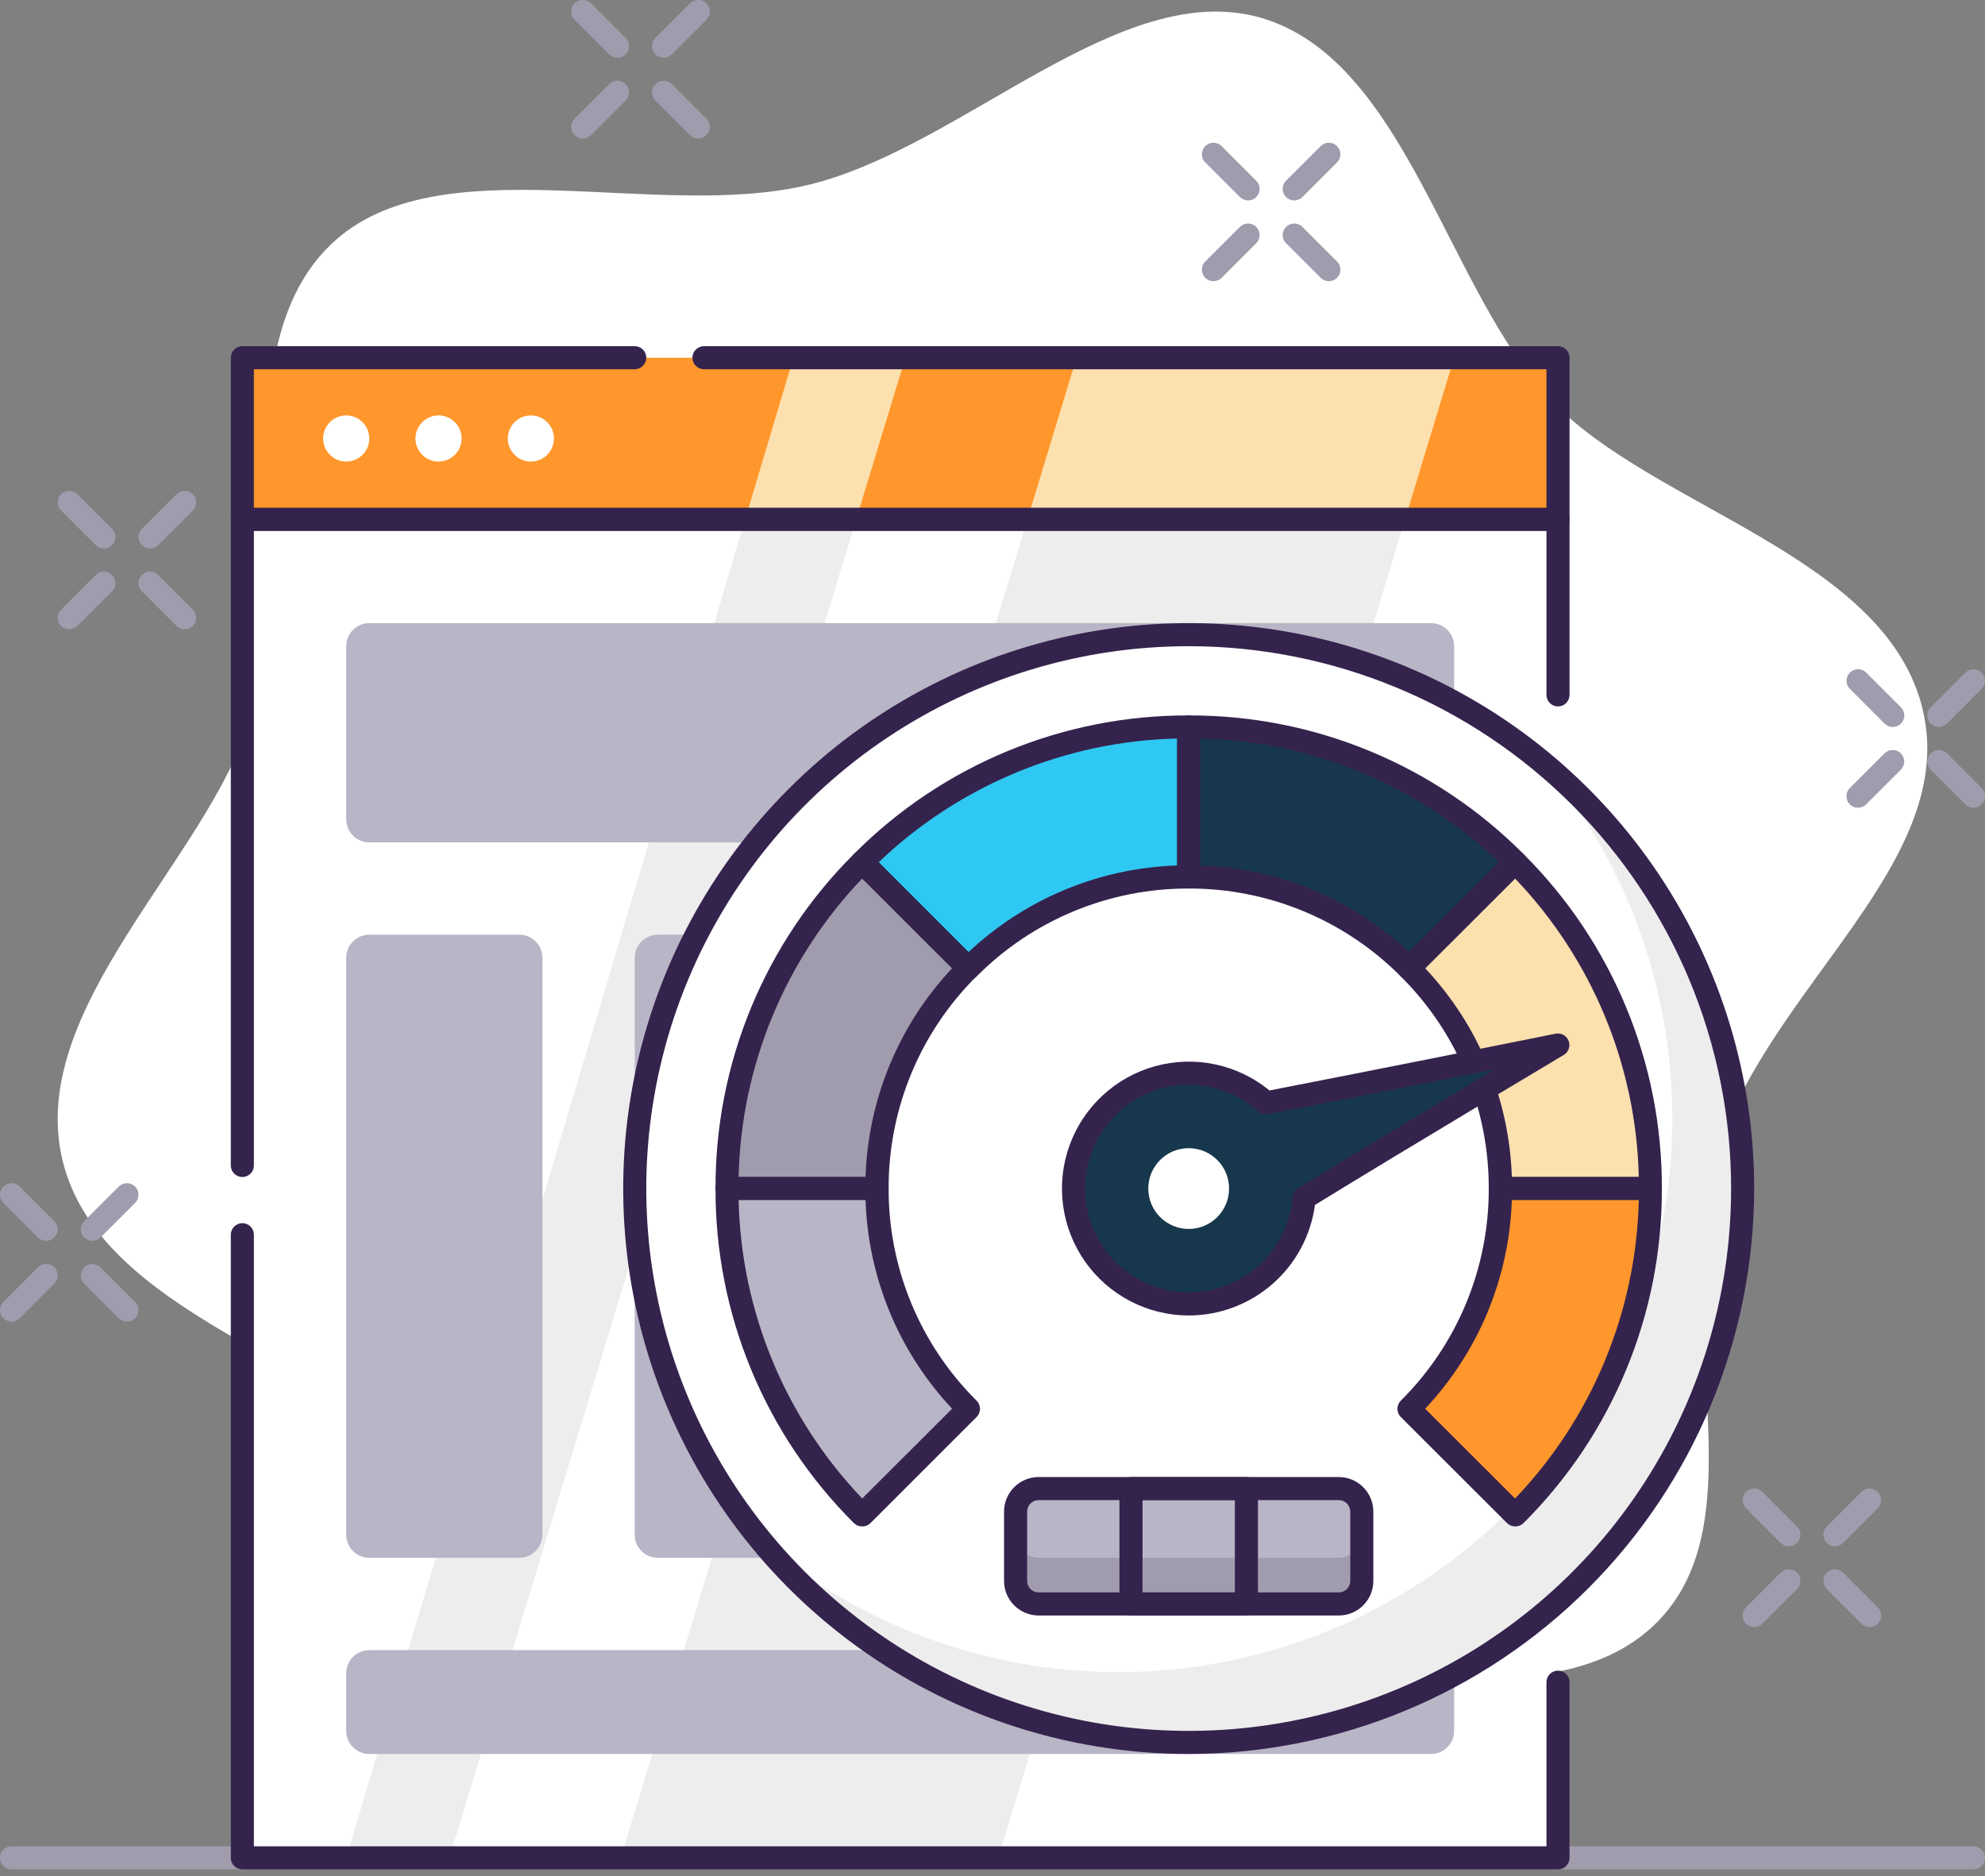<svg width="128" height="121" viewBox="0 0 128 121" fill="none" xmlns="http://www.w3.org/2000/svg">
<rect x="0" y="0" width="128" height="121" fill="#808080" stroke="none"/>
<g clip-path="url(#clip0_190_7640)">
<path d="M123.967 45.693C121.563 35.84 106.642 32.744 100.086 25.883C93.321 18.828 90.724 3.907 81.332 1.154C72.238 -1.488 62.065 9.503 52.19 11.907C42.315 14.311 28.205 9.206 21.358 15.747C14.289 22.497 18.865 36.941 16.149 46.311C13.44 55.39 1.637 65.012 4.041 74.865C6.445 84.718 21.366 87.814 27.922 94.675C34.694 101.73 37.284 116.651 46.675 119.405C55.814 122.047 65.942 111.055 75.818 108.651C85.693 106.248 99.803 111.353 106.657 104.811C113.719 98.061 107.401 84.808 110.809 74.091C114.121 63.65 126.378 55.546 123.967 45.693Z" fill="white"/>
<path d="M127.256 120.558H0.744C0.547 120.558 0.358 120.48 0.218 120.34C0.078 120.201 0 120.011 0 119.814C0 119.617 0.078 119.427 0.218 119.288C0.358 119.148 0.547 119.07 0.744 119.07H127.256C127.453 119.07 127.642 119.148 127.782 119.288C127.922 119.427 128 119.617 128 119.814C128 120.011 127.922 120.201 127.782 120.34C127.642 120.48 127.453 120.558 127.256 120.558Z" fill="#A09CAD"/>
<path d="M100.465 33.489H15.628V119.814H100.465V33.489Z" fill="white"/>
<path d="M66.255 33.489L40.023 119.814H64.372L90.605 33.489H66.255Z" fill="#EDEDED"/>
<path d="M22.326 119.814H28.979L55.211 33.489H48.052L22.326 119.814Z" fill="#EDEDED"/>
<path d="M100.465 120.558H15.628C15.431 120.558 15.241 120.48 15.102 120.34C14.962 120.201 14.884 120.011 14.884 119.814V79.628C14.884 79.431 14.962 79.241 15.102 79.102C15.241 78.962 15.431 78.884 15.628 78.884C15.825 78.884 16.015 78.962 16.154 79.102C16.294 79.241 16.372 79.431 16.372 79.628V119.07H99.721V108.488C99.721 108.29 99.799 108.101 99.939 107.961C100.079 107.822 100.268 107.743 100.465 107.743C100.663 107.743 100.852 107.822 100.991 107.961C101.131 108.101 101.209 108.29 101.209 108.488V119.814C101.209 120.011 101.131 120.201 100.991 120.34C100.852 120.48 100.663 120.558 100.465 120.558Z" fill="#34234D"/>
<path d="M15.628 75.907C15.431 75.907 15.241 75.829 15.102 75.689C14.962 75.55 14.884 75.36 14.884 75.163V33.489C14.884 33.291 14.962 33.102 15.102 32.962C15.241 32.823 15.431 32.744 15.628 32.744H100.465C100.663 32.744 100.852 32.823 100.991 32.962C101.131 33.102 101.209 33.291 101.209 33.489V44.815C101.209 45.013 101.131 45.202 100.991 45.341C100.852 45.481 100.663 45.559 100.465 45.559C100.268 45.559 100.079 45.481 99.939 45.341C99.799 45.202 99.721 45.013 99.721 44.815V34.233H16.372V75.163C16.372 75.36 16.294 75.55 16.154 75.689C16.015 75.829 15.825 75.907 15.628 75.907Z" fill="#34234D"/>
<path d="M100.465 23.07H15.628V33.488H100.465V23.07Z" fill="#FF972C"/>
<path d="M93.767 23.07H69.418L66.255 33.488H90.605L93.767 23.07Z" fill="#FCE0AE"/>
<path d="M51.163 23.07L48.052 33.488H55.211L58.382 23.07H51.163Z" fill="#FCE0AE"/>
<path d="M100.465 34.233H15.628C15.431 34.233 15.241 34.154 15.102 34.015C14.962 33.875 14.884 33.686 14.884 33.489V23.07C14.884 22.872 14.962 22.683 15.102 22.544C15.241 22.404 15.431 22.326 15.628 22.326H40.93C41.128 22.326 41.317 22.404 41.456 22.544C41.596 22.683 41.675 22.872 41.675 23.07C41.675 23.267 41.596 23.456 41.456 23.596C41.317 23.736 41.128 23.814 40.93 23.814H16.372V32.744H99.721V23.814H45.395C45.198 23.814 45.009 23.736 44.869 23.596C44.73 23.456 44.651 23.267 44.651 23.07C44.651 22.872 44.73 22.683 44.869 22.544C45.009 22.404 45.198 22.326 45.395 22.326H100.465C100.663 22.326 100.852 22.404 100.991 22.544C101.131 22.683 101.209 22.872 101.209 23.07V33.489C101.209 33.686 101.131 33.875 100.991 34.015C100.852 34.154 100.663 34.233 100.465 34.233Z" fill="#34234D"/>
<path d="M92.279 40.186H23.814C22.992 40.186 22.326 40.853 22.326 41.675V52.837C22.326 53.659 22.992 54.326 23.814 54.326H92.279C93.101 54.326 93.767 53.659 93.767 52.837V41.675C93.767 40.853 93.101 40.186 92.279 40.186Z" fill="#B8B5C6"/>
<path d="M92.279 106.419H23.814C22.992 106.419 22.326 107.085 22.326 107.907V111.628C22.326 112.45 22.992 113.116 23.814 113.116H92.279C93.101 113.116 93.767 112.45 93.767 111.628V107.907C93.767 107.085 93.101 106.419 92.279 106.419Z" fill="#B8B5C6"/>
<path d="M33.489 60.279H23.814C22.992 60.279 22.326 60.946 22.326 61.768V98.977C22.326 99.799 22.992 100.465 23.814 100.465H33.489C34.31 100.465 34.977 99.799 34.977 98.977V61.768C34.977 60.946 34.31 60.279 33.489 60.279Z" fill="#B8B5C6"/>
<path d="M92.279 60.279H42.419C41.596 60.279 40.93 60.946 40.93 61.768V98.977C40.93 99.799 41.596 100.465 42.419 100.465H92.279C93.101 100.465 93.767 99.799 93.767 98.977V61.768C93.767 60.946 93.101 60.279 92.279 60.279Z" fill="#B8B5C6"/>
<path d="M22.326 29.767C23.148 29.767 23.814 29.101 23.814 28.279C23.814 27.457 23.148 26.791 22.326 26.791C21.504 26.791 20.837 27.457 20.837 28.279C20.837 29.101 21.504 29.767 22.326 29.767Z" fill="white"/>
<path d="M28.279 29.767C29.101 29.767 29.768 29.101 29.768 28.279C29.768 27.457 29.101 26.791 28.279 26.791C27.457 26.791 26.791 27.457 26.791 28.279C26.791 29.101 27.457 29.767 28.279 29.767Z" fill="white"/>
<path d="M34.233 29.767C35.054 29.767 35.721 29.101 35.721 28.279C35.721 27.457 35.054 26.791 34.233 26.791C33.41 26.791 32.744 27.457 32.744 28.279C32.744 29.101 33.41 29.767 34.233 29.767Z" fill="white"/>
<path d="M76.651 112.372C96.379 112.372 112.372 96.379 112.372 76.651C112.372 56.923 96.379 40.93 76.651 40.93C56.923 40.93 40.93 56.923 40.93 76.651C40.93 96.379 56.923 112.372 76.651 112.372Z" fill="white"/>
<path d="M99.572 49.265C105.273 56.114 108.208 64.845 107.801 73.746C107.395 82.648 103.677 91.076 97.376 97.376C91.076 103.677 82.648 107.395 73.746 107.801C64.845 108.208 56.114 105.273 49.265 99.572C52.442 103.388 56.379 106.5 60.826 108.71C65.272 110.919 70.131 112.177 75.091 112.403C80.051 112.63 85.004 111.82 89.633 110.025C94.263 108.23 98.467 105.489 101.978 101.978C105.489 98.467 108.23 94.263 110.025 89.633C111.82 85.004 112.63 80.051 112.403 75.091C112.177 70.131 110.919 65.272 108.71 60.826C106.5 56.379 103.388 52.442 99.572 49.265Z" fill="#EDEDED"/>
<path d="M76.651 56.558V46.884C72.741 46.878 68.869 47.646 65.257 49.143C61.645 50.64 58.365 52.836 55.605 55.606L62.444 62.445C64.307 60.575 66.521 59.092 68.96 58.082C71.398 57.072 74.012 56.554 76.651 56.558Z" fill="#2FC8F2"/>
<path d="M62.445 63.189C62.347 63.19 62.25 63.171 62.159 63.134C62.068 63.097 61.986 63.042 61.916 62.973L55.07 56.127C55 56.057 54.945 55.975 54.907 55.884C54.869 55.794 54.85 55.696 54.85 55.598C54.85 55.5 54.869 55.403 54.907 55.312C54.945 55.221 55 55.139 55.07 55.07C57.897 52.227 61.26 49.974 64.965 48.441C68.67 46.908 72.642 46.126 76.651 46.14C76.849 46.14 77.038 46.218 77.177 46.358C77.317 46.497 77.395 46.686 77.395 46.884V56.558C77.395 56.756 77.317 56.945 77.177 57.084C77.038 57.224 76.849 57.302 76.651 57.302C74.109 57.295 71.591 57.792 69.243 58.766C66.895 59.739 64.764 61.169 62.973 62.973C62.904 63.042 62.821 63.097 62.73 63.134C62.64 63.171 62.543 63.19 62.445 63.189ZM56.662 55.606L62.452 61.403C66.108 57.965 70.891 55.978 75.907 55.814V47.628C68.722 47.794 61.858 50.639 56.662 55.606Z" fill="#34234D"/>
<path d="M62.445 62.445L55.606 55.606C52.836 58.365 50.64 61.645 49.143 65.257C47.646 68.869 46.878 72.742 46.884 76.651H56.558C56.554 74.012 57.072 71.398 58.082 68.96C59.092 66.522 60.575 64.307 62.445 62.445Z" fill="#A09CAD"/>
<path d="M56.558 77.395H46.884C46.687 77.395 46.497 77.317 46.358 77.177C46.218 77.038 46.14 76.849 46.14 76.651C46.126 72.642 46.908 68.67 48.441 64.965C49.974 61.261 52.227 57.897 55.07 55.07C55.209 54.931 55.398 54.853 55.595 54.853C55.791 54.853 55.98 54.931 56.119 55.07L62.966 61.909C63.036 61.978 63.091 62.06 63.129 62.151C63.167 62.242 63.186 62.339 63.186 62.437C63.186 62.536 63.167 62.633 63.129 62.724C63.091 62.814 63.036 62.897 62.966 62.966C61.162 64.758 59.733 66.891 58.761 69.24C57.789 71.59 57.293 74.109 57.303 76.651C57.303 76.849 57.224 77.038 57.085 77.177C56.945 77.317 56.756 77.395 56.558 77.395ZM47.628 75.907H55.814C55.975 70.894 57.956 66.11 61.388 62.452L55.591 56.663C50.63 61.86 47.79 68.724 47.628 75.907Z" fill="#34234D"/>
<path d="M90.858 62.445L97.697 55.606C94.937 52.836 91.657 50.64 88.045 49.143C84.433 47.646 80.561 46.878 76.651 46.884V56.558C79.291 56.554 81.905 57.072 84.343 58.082C86.781 59.092 88.995 60.575 90.858 62.445Z" fill="#17374C"/>
<path d="M90.858 63.189C90.76 63.19 90.663 63.171 90.572 63.134C90.482 63.097 90.399 63.042 90.33 62.973C88.539 61.169 86.407 59.739 84.059 58.766C81.711 57.792 79.193 57.295 76.651 57.302C76.454 57.302 76.265 57.224 76.125 57.084C75.986 56.945 75.907 56.756 75.907 56.558V46.884C75.907 46.686 75.986 46.497 76.125 46.358C76.265 46.218 76.454 46.14 76.651 46.14C80.661 46.126 84.633 46.908 88.338 48.441C92.042 49.974 95.406 52.227 98.233 55.07C98.371 55.209 98.449 55.398 98.449 55.594C98.449 55.791 98.371 55.98 98.233 56.119L91.394 62.966C91.324 63.037 91.24 63.093 91.148 63.132C91.056 63.17 90.958 63.19 90.858 63.189ZM77.396 55.814C82.409 55.974 87.192 57.956 90.85 61.388L96.64 55.591C91.442 50.63 84.579 47.79 77.396 47.628V55.814Z" fill="#34234D"/>
<path d="M96.744 76.651H106.419C106.425 72.742 105.657 68.869 104.16 65.257C102.663 61.645 100.467 58.365 97.697 55.606L90.858 62.445C92.728 64.307 94.211 66.522 95.221 68.96C96.231 71.398 96.749 74.012 96.744 76.651Z" fill="#FCE0AE"/>
<path d="M106.419 77.395H96.744C96.547 77.395 96.358 77.317 96.218 77.178C96.079 77.038 96 76.849 96 76.651C96.008 74.109 95.51 71.591 94.537 69.243C93.564 66.895 92.133 64.764 90.329 62.973C90.26 62.904 90.204 62.822 90.167 62.731C90.129 62.64 90.109 62.543 90.109 62.445C90.109 62.347 90.129 62.249 90.167 62.159C90.204 62.068 90.26 61.986 90.329 61.916L97.176 55.077C97.245 55.007 97.327 54.951 97.417 54.913C97.507 54.874 97.605 54.854 97.703 54.853C97.801 54.853 97.898 54.872 97.989 54.909C98.08 54.946 98.163 55.001 98.233 55.07C101.076 57.897 103.329 61.261 104.862 64.965C106.395 68.67 107.177 72.642 107.163 76.651C107.163 76.849 107.085 77.038 106.945 77.178C106.805 77.317 106.616 77.395 106.419 77.395ZM97.489 75.907H105.675C105.511 68.723 102.668 61.859 97.704 56.663L91.907 62.452C95.342 66.109 97.326 70.893 97.489 75.907Z" fill="#34234D"/>
<path d="M56.558 76.651H46.884C46.878 80.561 47.646 84.433 49.143 88.045C50.64 91.657 52.836 94.937 55.606 97.697L62.445 90.858C60.575 88.995 59.092 86.781 58.082 84.343C57.072 81.905 56.554 79.291 56.558 76.651Z" fill="#B8B5C6"/>
<path d="M55.606 98.441C55.507 98.444 55.409 98.426 55.317 98.391C55.225 98.355 55.141 98.301 55.07 98.233C52.227 95.405 49.974 92.042 48.441 88.337C46.908 84.633 46.126 80.66 46.14 76.651C46.14 76.454 46.218 76.264 46.358 76.125C46.497 75.985 46.687 75.907 46.884 75.907H56.558C56.756 75.907 56.945 75.985 57.085 76.125C57.224 76.264 57.303 76.454 57.303 76.651C57.295 79.193 57.792 81.711 58.766 84.059C59.739 86.407 61.169 88.538 62.973 90.329C63.043 90.398 63.098 90.481 63.136 90.572C63.174 90.662 63.194 90.759 63.194 90.858C63.194 90.956 63.174 91.053 63.136 91.144C63.098 91.235 63.043 91.317 62.973 91.386L56.127 98.233C55.987 98.367 55.8 98.442 55.606 98.441ZM47.628 77.395C47.792 84.58 50.635 91.443 55.598 96.64L61.396 90.85C57.961 87.193 55.977 82.41 55.814 77.395H47.628Z" fill="#34234D"/>
<path d="M96.744 76.651C96.749 79.291 96.231 81.905 95.221 84.343C94.211 86.781 92.728 88.995 90.858 90.858L97.697 97.697C100.467 94.937 102.663 91.657 104.16 88.045C105.657 84.433 106.425 80.561 106.419 76.651H96.744Z" fill="#FF972C"/>
<path d="M97.697 98.441C97.502 98.44 97.315 98.363 97.176 98.225L90.329 91.386C90.26 91.317 90.204 91.235 90.167 91.144C90.129 91.053 90.109 90.956 90.109 90.858C90.109 90.759 90.129 90.662 90.167 90.572C90.204 90.481 90.26 90.398 90.329 90.329C92.133 88.538 93.564 86.407 94.537 84.059C95.51 81.711 96.008 79.193 96 76.651C96 76.454 96.079 76.264 96.218 76.125C96.358 75.985 96.547 75.907 96.744 75.907H106.419C106.616 75.907 106.805 75.985 106.945 76.125C107.085 76.264 107.163 76.454 107.163 76.651C107.177 80.66 106.395 84.633 104.862 88.337C103.329 92.042 101.076 95.405 98.233 98.233C98.162 98.301 98.078 98.355 97.986 98.391C97.894 98.426 97.796 98.444 97.697 98.441ZM91.9 90.85L97.697 96.64C102.663 91.445 105.509 84.581 105.675 77.395H97.489C97.324 82.411 95.337 87.194 91.9 90.85Z" fill="#34234D"/>
<path d="M100.465 67.394C100.465 67.394 88.677 69.767 81.66 71.115C80.412 69.992 78.82 69.324 77.145 69.22C75.469 69.116 73.808 69.582 72.43 70.541C71.053 71.501 70.04 72.898 69.557 74.506C69.073 76.113 69.148 77.837 69.768 79.397C70.388 80.957 71.518 82.262 72.973 83.099C74.428 83.936 76.124 84.256 77.784 84.008C79.445 83.76 80.972 82.957 82.119 81.731C83.266 80.505 83.964 78.927 84.101 77.254C90.158 73.548 100.465 67.394 100.465 67.394Z" fill="#17374C"/>
<path d="M76.651 79.256C78.09 79.256 79.256 78.09 79.256 76.651C79.256 75.213 78.09 74.047 76.651 74.047C75.213 74.047 74.046 75.213 74.046 76.651C74.046 78.09 75.213 79.256 76.651 79.256Z" fill="white"/>
<path d="M76.651 84.837C75.339 84.835 74.047 84.518 72.884 83.912C71.72 83.306 70.719 82.43 69.966 81.356C69.212 80.282 68.727 79.043 68.552 77.743C68.377 76.443 68.517 75.12 68.96 73.885C69.403 72.651 70.137 71.541 71.099 70.649C72.06 69.757 73.222 69.109 74.487 68.76C75.752 68.411 77.082 68.371 78.365 68.644C79.648 68.916 80.847 69.493 81.861 70.326C88.834 68.971 100.197 66.694 100.309 66.664C100.481 66.63 100.66 66.657 100.814 66.741C100.968 66.826 101.087 66.962 101.15 67.126C101.213 67.29 101.217 67.471 101.16 67.637C101.102 67.803 100.988 67.944 100.837 68.034C100.741 68.093 90.85 73.987 84.793 77.708C84.528 79.68 83.557 81.49 82.06 82.801C80.563 84.112 78.641 84.835 76.651 84.837ZM76.651 69.954C75.351 69.958 74.08 70.341 72.994 71.055C71.907 71.77 71.052 72.785 70.533 73.977C70.014 75.169 69.853 76.486 70.07 77.769C70.287 79.05 70.872 80.242 71.755 81.197C72.637 82.152 73.778 82.829 75.039 83.146C76.3 83.464 77.626 83.407 78.856 82.984C80.085 82.56 81.165 81.788 81.962 80.761C82.76 79.734 83.242 78.498 83.349 77.202C83.359 77.085 83.397 76.972 83.459 76.873C83.521 76.773 83.606 76.689 83.706 76.629C87.427 74.344 92.837 71.107 96.357 68.971C92.279 69.782 86.088 71.018 81.764 71.851C81.651 71.874 81.535 71.871 81.424 71.841C81.313 71.811 81.21 71.756 81.124 71.68C79.899 70.569 78.305 69.953 76.651 69.954Z" fill="#34234D"/>
<path d="M76.651 113.116C69.439 113.116 62.389 110.978 56.392 106.971C50.396 102.964 45.722 97.269 42.962 90.606C40.202 83.943 39.48 76.611 40.887 69.537C42.294 62.464 45.767 55.966 50.866 50.866C55.966 45.767 62.464 42.294 69.537 40.887C76.611 39.48 83.943 40.202 90.606 42.962C97.269 45.722 102.964 50.396 106.971 56.392C110.978 62.389 113.116 69.439 113.116 76.651C113.106 86.319 109.261 95.589 102.425 102.425C95.589 109.261 86.319 113.106 76.651 113.116ZM76.651 41.674C69.733 41.674 62.971 43.726 57.219 47.569C51.467 51.412 46.984 56.875 44.337 63.266C41.69 69.657 40.997 76.69 42.346 83.475C43.696 90.26 47.027 96.492 51.919 101.383C56.81 106.275 63.043 109.606 69.828 110.956C76.612 112.305 83.645 111.613 90.036 108.965C96.427 106.318 101.89 101.835 105.733 96.083C109.577 90.331 111.628 83.569 111.628 76.651C111.628 67.375 107.943 58.478 101.383 51.919C94.824 45.359 85.928 41.674 76.651 41.674Z" fill="#34234D"/>
<path d="M86.326 96H66.977C66.155 96 65.488 96.666 65.488 97.488V101.953C65.488 102.775 66.155 103.442 66.977 103.442H86.326C87.147 103.442 87.814 102.775 87.814 101.953V97.488C87.814 96.666 87.147 96 86.326 96Z" fill="#A09CAD"/>
<path d="M86.326 96H66.977C66.155 96 65.488 96.666 65.488 97.488V98.977C65.488 99.799 66.155 100.465 66.977 100.465H86.326C87.147 100.465 87.814 99.799 87.814 98.977V97.488C87.814 96.666 87.147 96 86.326 96Z" fill="#B8B5C6"/>
<path d="M86.326 104.186H66.977C66.385 104.186 65.817 103.951 65.398 103.532C64.979 103.114 64.744 102.546 64.744 101.954V97.488C64.744 96.896 64.979 96.328 65.398 95.91C65.817 95.491 66.385 95.256 66.977 95.256H86.326C86.918 95.256 87.486 95.491 87.904 95.91C88.323 96.328 88.558 96.896 88.558 97.488V101.954C88.558 102.546 88.323 103.114 87.904 103.532C87.486 103.951 86.918 104.186 86.326 104.186ZM66.977 96.744C66.779 96.744 66.59 96.823 66.451 96.962C66.311 97.102 66.233 97.291 66.233 97.488V101.954C66.233 102.151 66.311 102.34 66.451 102.48C66.59 102.619 66.779 102.698 66.977 102.698H86.326C86.523 102.698 86.712 102.619 86.852 102.48C86.991 102.34 87.07 102.151 87.07 101.954V97.488C87.07 97.291 86.991 97.102 86.852 96.962C86.712 96.823 86.523 96.744 86.326 96.744H66.977Z" fill="#34234D"/>
<path d="M80.372 104.186H72.93C72.733 104.186 72.544 104.108 72.404 103.968C72.264 103.829 72.186 103.639 72.186 103.442V96C72.186 95.803 72.264 95.613 72.404 95.474C72.544 95.334 72.733 95.256 72.93 95.256H80.372C80.569 95.256 80.759 95.334 80.898 95.474C81.038 95.613 81.116 95.803 81.116 96V103.442C81.116 103.639 81.038 103.829 80.898 103.968C80.759 104.108 80.569 104.186 80.372 104.186ZM73.674 102.698H79.628V96.744H73.674V102.698Z" fill="#34234D"/>
<path d="M122.047 46.884C121.948 46.883 121.851 46.864 121.76 46.825C121.669 46.787 121.587 46.731 121.518 46.661L119.286 44.428C119.147 44.289 119.069 44.1 119.069 43.904C119.069 43.707 119.147 43.518 119.286 43.379C119.355 43.309 119.437 43.254 119.528 43.216C119.619 43.178 119.716 43.159 119.814 43.159C119.912 43.159 120.01 43.178 120.1 43.216C120.191 43.254 120.273 43.309 120.342 43.379L122.575 45.611C122.68 45.715 122.752 45.849 122.781 45.993C122.81 46.138 122.795 46.289 122.738 46.425C122.682 46.562 122.586 46.678 122.462 46.76C122.339 46.842 122.194 46.885 122.047 46.884Z" fill="#A09CAD"/>
<path d="M127.256 52.093C127.158 52.093 127.06 52.073 126.97 52.035C126.879 51.996 126.797 51.94 126.728 51.87L124.495 49.637C124.357 49.498 124.279 49.309 124.279 49.113C124.279 48.916 124.357 48.727 124.495 48.588C124.564 48.518 124.647 48.463 124.737 48.425C124.828 48.387 124.925 48.368 125.024 48.368C125.122 48.368 125.219 48.387 125.31 48.425C125.4 48.463 125.483 48.518 125.552 48.588L127.785 50.821C127.889 50.925 127.961 51.058 127.99 51.203C128.019 51.347 128.004 51.498 127.948 51.634C127.891 51.771 127.795 51.887 127.672 51.969C127.549 52.051 127.404 52.094 127.256 52.093Z" fill="#A09CAD"/>
<path d="M119.814 52.093C119.666 52.094 119.521 52.051 119.398 51.969C119.275 51.887 119.179 51.771 119.122 51.634C119.066 51.498 119.051 51.347 119.08 51.203C119.109 51.058 119.181 50.925 119.286 50.821L121.518 48.588C121.587 48.518 121.67 48.463 121.76 48.425C121.851 48.387 121.948 48.368 122.046 48.368C122.145 48.368 122.242 48.387 122.333 48.425C122.423 48.463 122.506 48.518 122.575 48.588C122.713 48.727 122.791 48.916 122.791 49.113C122.791 49.309 122.713 49.498 122.575 49.637L120.342 51.87C120.273 51.94 120.191 51.996 120.101 52.035C120.01 52.073 119.912 52.093 119.814 52.093Z" fill="#A09CAD"/>
<path d="M125.023 46.884C124.876 46.885 124.731 46.842 124.608 46.76C124.485 46.678 124.388 46.562 124.332 46.425C124.275 46.289 124.26 46.138 124.289 45.993C124.319 45.849 124.39 45.715 124.495 45.611L126.728 43.379C126.797 43.309 126.879 43.254 126.97 43.216C127.06 43.178 127.158 43.159 127.256 43.159C127.354 43.159 127.451 43.178 127.542 43.216C127.633 43.254 127.715 43.309 127.784 43.379C127.923 43.518 128.001 43.707 128.001 43.904C128.001 44.1 127.923 44.289 127.784 44.428L125.552 46.661C125.483 46.731 125.401 46.787 125.31 46.825C125.219 46.864 125.122 46.883 125.023 46.884Z" fill="#A09CAD"/>
<path d="M115.349 99.721C115.251 99.722 115.154 99.703 115.063 99.666C114.973 99.629 114.89 99.574 114.821 99.505L112.588 97.273C112.448 97.132 112.369 96.942 112.369 96.744C112.369 96.546 112.448 96.356 112.588 96.216C112.728 96.076 112.918 95.997 113.116 95.997C113.315 95.997 113.505 96.076 113.645 96.216L115.877 98.448C115.947 98.518 116.002 98.6 116.04 98.691C116.078 98.781 116.097 98.879 116.097 98.977C116.097 99.075 116.078 99.172 116.04 99.263C116.002 99.354 115.947 99.436 115.877 99.505C115.808 99.574 115.725 99.629 115.635 99.666C115.544 99.703 115.447 99.722 115.349 99.721Z" fill="#A09CAD"/>
<path d="M120.558 104.93C120.46 104.931 120.363 104.912 120.273 104.875C120.182 104.838 120.1 104.783 120.03 104.714L117.797 102.482C117.657 102.342 117.579 102.152 117.579 101.954C117.579 101.755 117.657 101.565 117.797 101.425C117.938 101.285 118.128 101.206 118.326 101.206C118.524 101.206 118.714 101.285 118.854 101.425L121.087 103.658C121.157 103.727 121.212 103.809 121.25 103.9C121.287 103.991 121.307 104.088 121.307 104.186C121.307 104.284 121.287 104.382 121.25 104.472C121.212 104.563 121.157 104.645 121.087 104.714C121.017 104.783 120.935 104.838 120.844 104.875C120.753 104.912 120.656 104.931 120.558 104.93Z" fill="#A09CAD"/>
<path d="M113.116 104.93C113.018 104.931 112.921 104.912 112.83 104.875C112.74 104.838 112.657 104.783 112.588 104.714C112.518 104.645 112.463 104.563 112.425 104.472C112.387 104.382 112.368 104.284 112.368 104.186C112.368 104.088 112.387 103.991 112.425 103.9C112.463 103.809 112.518 103.727 112.588 103.658L114.82 101.425C114.96 101.285 115.151 101.206 115.349 101.206C115.547 101.206 115.737 101.285 115.877 101.425C116.017 101.565 116.096 101.755 116.096 101.954C116.096 102.152 116.017 102.342 115.877 102.482L113.645 104.714C113.575 104.783 113.493 104.838 113.402 104.875C113.311 104.912 113.214 104.931 113.116 104.93Z" fill="#A09CAD"/>
<path d="M118.326 99.721C118.228 99.722 118.131 99.703 118.04 99.666C117.949 99.629 117.867 99.574 117.797 99.505C117.728 99.436 117.672 99.354 117.634 99.263C117.597 99.172 117.577 99.075 117.577 98.977C117.577 98.879 117.597 98.781 117.634 98.691C117.672 98.6 117.728 98.518 117.797 98.448L120.03 96.216C120.17 96.076 120.36 95.997 120.558 95.997C120.756 95.997 120.946 96.076 121.087 96.216C121.227 96.356 121.305 96.546 121.305 96.744C121.305 96.942 121.227 97.132 121.087 97.273L118.854 99.505C118.784 99.574 118.702 99.629 118.611 99.666C118.521 99.703 118.424 99.722 118.326 99.721Z" fill="#A09CAD"/>
<path d="M39.814 3.721C39.716 3.722 39.619 3.703 39.529 3.666C39.438 3.629 39.355 3.574 39.286 3.505L37.053 1.273C36.913 1.133 36.834 0.942 36.834 0.744C36.834 0.546 36.913 0.356 37.053 0.216C37.194 0.076 37.383 -0.003 37.582 -0.003C37.78 -0.003 37.97 0.076 38.11 0.216L40.343 2.448C40.412 2.518 40.468 2.6 40.505 2.691C40.543 2.781 40.563 2.879 40.563 2.977C40.563 3.075 40.543 3.172 40.505 3.263C40.468 3.354 40.412 3.436 40.343 3.505C40.273 3.574 40.191 3.629 40.1 3.666C40.009 3.703 39.912 3.722 39.814 3.721Z" fill="#A09CAD"/>
<path d="M45.023 8.93C44.925 8.931 44.828 8.912 44.738 8.875C44.647 8.838 44.564 8.783 44.495 8.714L42.262 6.482C42.193 6.413 42.138 6.33 42.1 6.239C42.063 6.149 42.044 6.052 42.044 5.954C42.044 5.855 42.063 5.758 42.1 5.668C42.138 5.577 42.193 5.495 42.262 5.425C42.332 5.356 42.414 5.301 42.505 5.263C42.595 5.226 42.693 5.206 42.791 5.206C42.889 5.206 42.986 5.226 43.077 5.263C43.167 5.301 43.25 5.356 43.319 5.425L45.552 7.658C45.621 7.727 45.677 7.809 45.715 7.9C45.752 7.991 45.772 8.088 45.772 8.186C45.772 8.284 45.752 8.382 45.715 8.472C45.677 8.563 45.621 8.645 45.552 8.714C45.482 8.783 45.4 8.838 45.309 8.875C45.218 8.912 45.121 8.931 45.023 8.93Z" fill="#A09CAD"/>
<path d="M37.581 8.93C37.484 8.931 37.386 8.912 37.296 8.875C37.205 8.838 37.123 8.783 37.053 8.714C36.983 8.645 36.928 8.563 36.89 8.472C36.852 8.382 36.833 8.284 36.833 8.186C36.833 8.088 36.852 7.991 36.89 7.9C36.928 7.809 36.983 7.727 37.053 7.658L39.286 5.425C39.355 5.356 39.438 5.301 39.528 5.263C39.619 5.226 39.716 5.206 39.814 5.206C39.912 5.206 40.009 5.226 40.1 5.263C40.191 5.301 40.273 5.356 40.342 5.425C40.412 5.495 40.467 5.577 40.504 5.668C40.542 5.758 40.561 5.855 40.561 5.954C40.561 6.052 40.542 6.149 40.504 6.239C40.467 6.33 40.412 6.413 40.342 6.482L38.11 8.714C38.04 8.783 37.958 8.838 37.867 8.875C37.776 8.912 37.679 8.931 37.581 8.93Z" fill="#A09CAD"/>
<path d="M42.791 3.721C42.693 3.722 42.596 3.703 42.505 3.666C42.415 3.629 42.332 3.574 42.263 3.505C42.193 3.436 42.138 3.354 42.1 3.263C42.062 3.172 42.042 3.075 42.042 2.977C42.042 2.879 42.062 2.781 42.1 2.691C42.138 2.6 42.193 2.518 42.263 2.448L44.495 0.216C44.565 0.147 44.647 0.092 44.738 0.054C44.828 0.016 44.925 -0.003 45.023 -0.003C45.122 -0.003 45.219 0.016 45.309 0.054C45.4 0.092 45.483 0.147 45.552 0.216C45.621 0.285 45.676 0.368 45.714 0.458C45.751 0.549 45.771 0.646 45.771 0.744C45.771 0.842 45.751 0.94 45.714 1.03C45.676 1.121 45.621 1.203 45.552 1.273L43.319 3.505C43.25 3.574 43.167 3.629 43.077 3.666C42.986 3.703 42.889 3.722 42.791 3.721Z" fill="#A09CAD"/>
<path d="M2.977 80.022C2.879 80.023 2.782 80.004 2.691 79.967C2.6 79.93 2.518 79.876 2.448 79.806L0.216 77.574C0.147 77.505 0.092 77.422 0.055 77.332C0.018 77.241 -0.001 77.144 -0 77.047C-0 76.949 0.019 76.852 0.057 76.762C0.095 76.672 0.15 76.59 0.219 76.521C0.289 76.452 0.371 76.397 0.462 76.36C0.552 76.323 0.649 76.304 0.747 76.305C0.845 76.305 0.941 76.325 1.031 76.362C1.122 76.4 1.204 76.455 1.272 76.525L3.505 78.757C3.644 78.897 3.721 79.085 3.721 79.282C3.721 79.478 3.644 79.667 3.505 79.806C3.436 79.876 3.353 79.93 3.262 79.967C3.172 80.004 3.075 80.023 2.977 80.022Z" fill="#A09CAD"/>
<path d="M8.186 85.232C8.088 85.232 7.991 85.214 7.9 85.177C7.81 85.139 7.727 85.085 7.658 85.016L5.425 82.783C5.356 82.714 5.302 82.632 5.265 82.541C5.228 82.451 5.209 82.354 5.209 82.256C5.209 82.158 5.229 82.062 5.267 81.971C5.304 81.881 5.36 81.799 5.429 81.73C5.498 81.662 5.581 81.607 5.671 81.57C5.762 81.533 5.858 81.514 5.956 81.514C6.054 81.514 6.151 81.534 6.241 81.572C6.331 81.61 6.413 81.665 6.482 81.734L8.715 83.967C8.853 84.106 8.931 84.295 8.931 84.491C8.931 84.688 8.853 84.876 8.715 85.016C8.645 85.085 8.563 85.139 8.472 85.177C8.381 85.214 8.284 85.232 8.186 85.232Z" fill="#A09CAD"/>
<path d="M0.744 85.232C0.646 85.232 0.549 85.214 0.459 85.177C0.368 85.139 0.285 85.085 0.216 85.016C0.077 84.876 -0 84.688 -0 84.491C-0 84.295 0.077 84.106 0.216 83.967L2.448 81.734C2.588 81.594 2.777 81.515 2.974 81.514C3.172 81.513 3.361 81.591 3.502 81.73C3.642 81.87 3.721 82.059 3.721 82.256C3.722 82.454 3.644 82.643 3.505 82.783L1.273 85.016C1.203 85.085 1.121 85.139 1.03 85.177C0.939 85.214 0.842 85.232 0.744 85.232Z" fill="#A09CAD"/>
<path d="M5.954 80.022C5.856 80.023 5.759 80.004 5.668 79.967C5.577 79.93 5.495 79.876 5.425 79.806C5.287 79.667 5.209 79.478 5.209 79.282C5.209 79.085 5.287 78.897 5.425 78.757L7.658 76.525C7.727 76.455 7.809 76.4 7.899 76.362C7.989 76.325 8.086 76.305 8.184 76.305C8.281 76.304 8.378 76.323 8.469 76.36C8.559 76.397 8.642 76.452 8.711 76.521C8.78 76.59 8.835 76.672 8.873 76.762C8.911 76.852 8.931 76.949 8.931 77.047C8.931 77.144 8.912 77.241 8.875 77.332C8.838 77.422 8.784 77.505 8.715 77.574L6.482 79.806C6.413 79.876 6.33 79.93 6.239 79.967C6.149 80.004 6.052 80.023 5.954 80.022Z" fill="#A09CAD"/>
<path d="M6.698 35.371C6.6 35.372 6.503 35.353 6.412 35.316C6.322 35.279 6.239 35.224 6.169 35.155L3.937 32.923C3.798 32.783 3.72 32.593 3.721 32.395C3.721 32.198 3.801 32.009 3.941 31.87C4.081 31.731 4.27 31.653 4.468 31.654C4.665 31.654 4.855 31.733 4.994 31.873L7.226 34.106C7.365 34.245 7.443 34.434 7.443 34.631C7.443 34.827 7.365 35.016 7.226 35.155C7.157 35.224 7.074 35.279 6.984 35.316C6.893 35.353 6.796 35.372 6.698 35.371Z" fill="#A09CAD"/>
<path d="M11.907 40.581C11.809 40.581 11.712 40.562 11.621 40.525C11.53 40.488 11.448 40.434 11.379 40.365L9.146 38.132C9.077 38.063 9.022 37.981 8.985 37.89C8.948 37.8 8.929 37.703 8.93 37.605C8.93 37.507 8.95 37.41 8.987 37.32C9.025 37.23 9.08 37.148 9.15 37.079C9.219 37.01 9.301 36.956 9.392 36.919C9.482 36.882 9.579 36.863 9.677 36.863C9.775 36.863 9.871 36.883 9.962 36.921C10.052 36.959 10.134 37.014 10.203 37.083L12.435 39.316C12.574 39.455 12.652 39.644 12.652 39.84C12.652 40.037 12.574 40.225 12.435 40.365C12.366 40.434 12.283 40.488 12.193 40.525C12.102 40.562 12.005 40.581 11.907 40.581Z" fill="#A09CAD"/>
<path d="M4.465 40.581C4.367 40.581 4.27 40.562 4.179 40.525C4.089 40.488 4.006 40.434 3.937 40.365C3.798 40.225 3.72 40.037 3.72 39.84C3.72 39.644 3.798 39.455 3.937 39.316L6.169 37.083C6.238 37.014 6.32 36.959 6.41 36.921C6.5 36.883 6.597 36.863 6.695 36.863C6.793 36.863 6.89 36.882 6.98 36.919C7.071 36.956 7.153 37.01 7.222 37.079C7.292 37.148 7.347 37.23 7.384 37.32C7.422 37.41 7.442 37.507 7.442 37.605C7.442 37.703 7.424 37.8 7.386 37.89C7.349 37.981 7.295 38.063 7.226 38.132L4.993 40.365C4.924 40.434 4.841 40.488 4.751 40.525C4.66 40.562 4.563 40.581 4.465 40.581Z" fill="#A09CAD"/>
<path d="M9.674 35.371C9.577 35.372 9.479 35.353 9.389 35.316C9.298 35.279 9.216 35.224 9.146 35.155C9.007 35.016 8.93 34.827 8.93 34.631C8.93 34.434 9.007 34.245 9.146 34.106L11.379 31.873C11.447 31.804 11.529 31.749 11.62 31.711C11.71 31.674 11.807 31.654 11.904 31.654C12.002 31.653 12.099 31.672 12.19 31.709C12.28 31.746 12.362 31.801 12.432 31.87C12.501 31.939 12.556 32.021 12.594 32.111C12.632 32.201 12.651 32.298 12.652 32.395C12.652 32.493 12.633 32.59 12.596 32.681C12.559 32.771 12.504 32.853 12.435 32.923L10.203 35.155C10.133 35.224 10.051 35.279 9.96 35.316C9.869 35.353 9.772 35.372 9.674 35.371Z" fill="#A09CAD"/>
<path d="M80.484 12.927C80.386 12.927 80.289 12.908 80.198 12.871C80.108 12.834 80.025 12.78 79.956 12.711L77.723 10.478C77.653 10.409 77.598 10.327 77.56 10.236C77.522 10.145 77.503 10.048 77.503 9.95C77.503 9.852 77.522 9.754 77.56 9.664C77.598 9.573 77.653 9.491 77.723 9.421C77.862 9.283 78.051 9.205 78.248 9.205C78.444 9.205 78.633 9.283 78.772 9.421L81.005 11.654C81.109 11.758 81.181 11.89 81.21 12.034C81.24 12.178 81.225 12.328 81.17 12.464C81.114 12.601 81.019 12.717 80.897 12.8C80.775 12.882 80.631 12.926 80.484 12.927Z" fill="#A09CAD"/>
<path d="M85.693 18.136C85.595 18.136 85.498 18.118 85.407 18.081C85.317 18.044 85.234 17.989 85.165 17.92L82.932 15.688C82.862 15.618 82.807 15.536 82.769 15.445C82.731 15.355 82.712 15.257 82.712 15.159C82.712 15.061 82.731 14.964 82.769 14.873C82.807 14.782 82.862 14.7 82.932 14.631C83.072 14.492 83.26 14.414 83.457 14.414C83.653 14.414 83.842 14.492 83.981 14.631L86.214 16.863C86.318 16.967 86.39 17.099 86.419 17.243C86.448 17.388 86.434 17.537 86.379 17.674C86.323 17.81 86.228 17.926 86.106 18.009C85.984 18.091 85.84 18.135 85.693 18.136Z" fill="#A09CAD"/>
<path d="M78.251 18.136C78.104 18.137 77.959 18.093 77.836 18.012C77.713 17.93 77.617 17.814 77.56 17.677C77.503 17.541 77.488 17.39 77.517 17.245C77.546 17.1 77.618 16.967 77.723 16.863L79.956 14.631C80.095 14.492 80.284 14.414 80.48 14.414C80.677 14.414 80.865 14.492 81.005 14.631C81.075 14.7 81.13 14.782 81.168 14.873C81.206 14.964 81.225 15.061 81.225 15.159C81.225 15.257 81.206 15.355 81.168 15.445C81.13 15.536 81.075 15.618 81.005 15.688L78.772 17.92C78.634 18.058 78.447 18.135 78.251 18.136Z" fill="#A09CAD"/>
<path d="M83.46 12.927C83.313 12.928 83.168 12.884 83.045 12.803C82.921 12.721 82.826 12.604 82.769 12.468C82.712 12.331 82.697 12.181 82.727 12.036C82.755 11.891 82.827 11.758 82.932 11.654L85.165 9.421C85.304 9.283 85.493 9.205 85.689 9.205C85.886 9.205 86.075 9.283 86.214 9.421C86.284 9.491 86.339 9.573 86.377 9.664C86.415 9.754 86.434 9.852 86.434 9.95C86.434 10.048 86.415 10.145 86.377 10.236C86.339 10.327 86.284 10.409 86.214 10.478L83.981 12.711C83.843 12.848 83.656 12.926 83.46 12.927Z" fill="#A09CAD"/>
</g>
<defs>
<clipPath id="clip0_190_7640">
<rect width="128" height="120.558" fill="white"/>
</clipPath>
</defs>
</svg>
